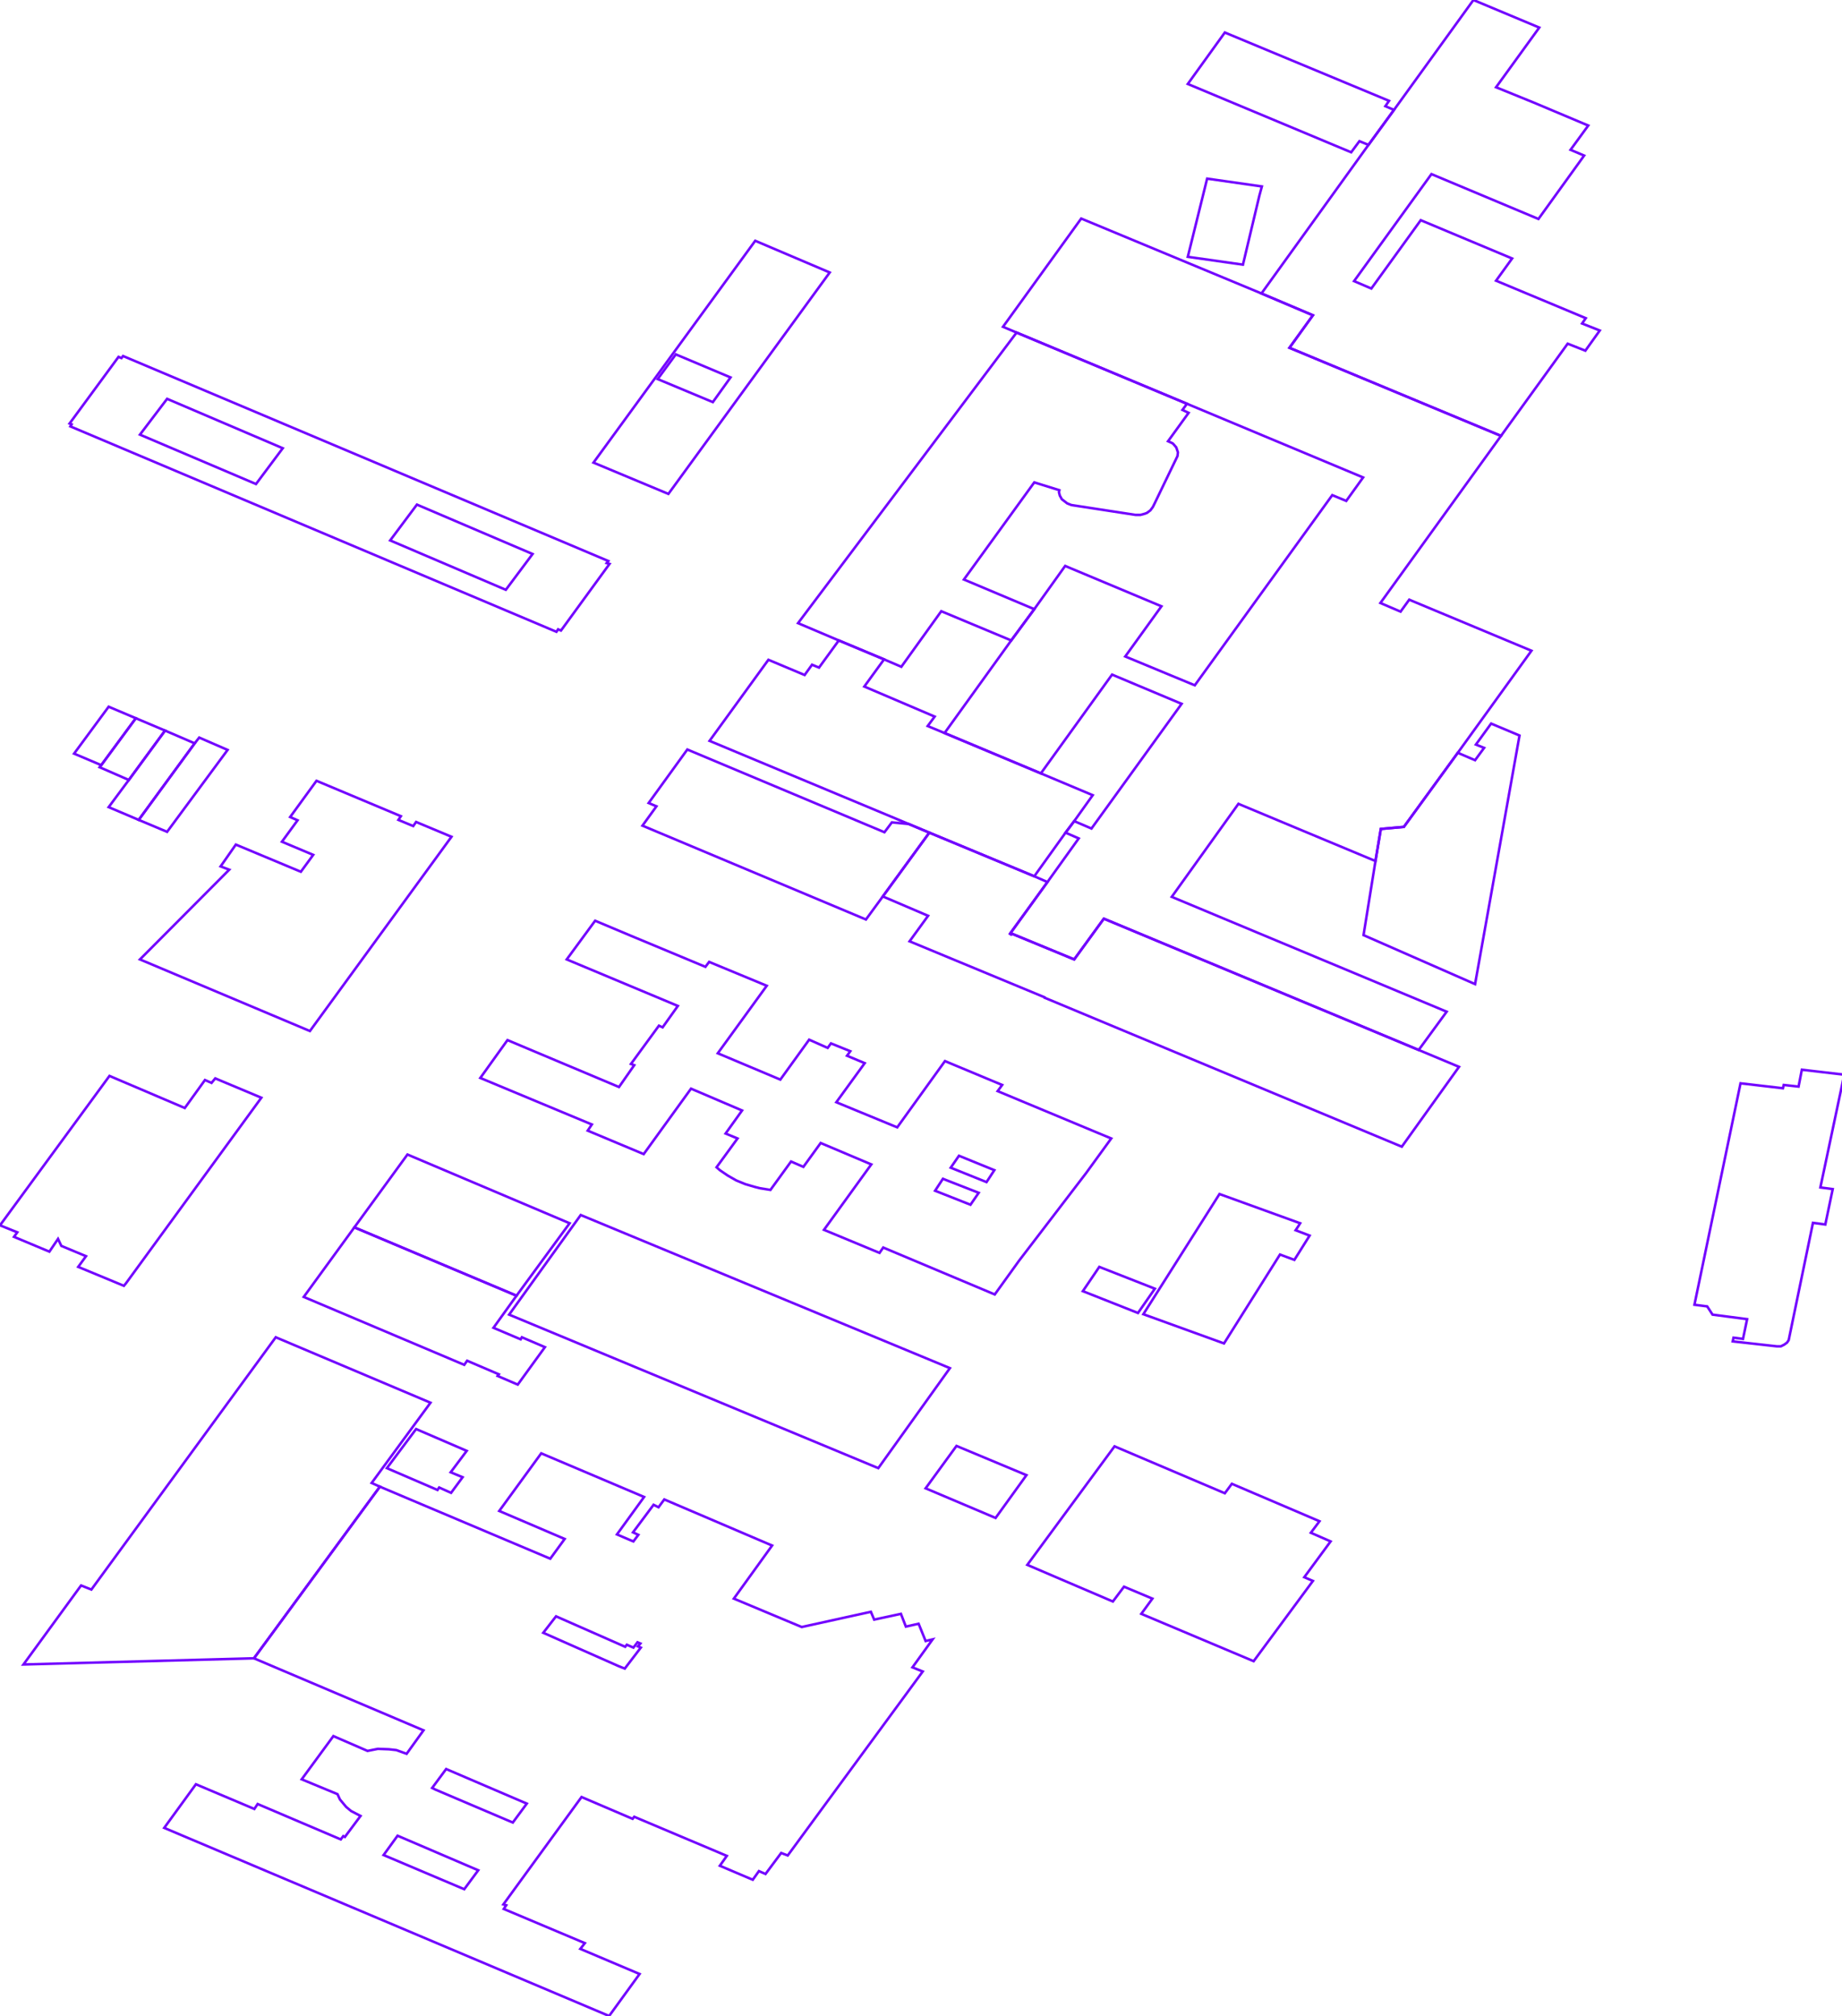 <?xml version="1.0" encoding="iso-8859-1" standalone="no"?>
<!DOCTYPE svg PUBLIC "-//W3C//DTD SVG 1.0//EN" "http://www.w3.org/TR/2001/REC-SVG-20010904/DTD/svg10.dtd">
<svg xmlns="http://www.w3.org/2000/svg" width="731" height="800">
<path style="fill:rgb(255, 0, 0);fill-opacity:0;fill-rule:evenodd;stroke:rgb(114, 0, 255);stroke-width:1;" d="M 65.169, 725.357 L 77.746, 708.044 L 100.939, 717.844 L 102.246, 715.884 L 135.239, 729.931 L 136.219, 728.624 L 136.872, 728.951 L 143.079, 720.621 L 139.322, 718.661 L 137.362, 717.027 L 134.912, 714.087 L 133.932, 711.964 L 119.722, 706.084 L 132.299, 688.934 L 145.855, 694.814 L 149.939, 693.998 L 154.349, 694.161 L 157.289, 694.488 L 161.372, 695.958 L 168.069, 686.648 L 100.776, 658.065 L 150.755, 589.955 L 218.375, 618.538 L 224.091, 610.698 L 198.122, 599.592 L 214.782, 576.725 L 255.615, 594.038 L 244.835, 608.902 L 250.551, 611.352 L 251.368, 611.678 L 253.328, 609.065 L 251.205, 608.085 L 259.371, 597.142 L 261.331, 598.122 L 263.618, 595.018 L 306.411, 613.312 L 291.221, 634.381 L 318.171, 645.651 L 345.61, 639.608 L 346.917, 642.711 L 357.534, 640.425 L 359.494, 645.488 L 364.557, 644.345 L 367.334, 651.205 L 370.11, 650.551 L 362.107, 661.658 L 366.19, 663.291 L 312.617, 736.301 L 310.004, 735.321 L 303.797, 743.65 L 301.184, 742.507 L 298.734, 745.937 L 285.668, 740.384 L 288.444, 736.464 L 251.695, 720.947 L 251.041, 721.764 L 230.788, 713.107 L 199.755, 755.737 L 200.898, 756.064 L 199.918, 757.534 L 232.095, 771.09 L 230.298, 773.377 L 253.818, 783.34 L 241.731, 800 L 65.169, 725.357 z M 215.598, 647.938 L 245.488, 661.168 L 247.938, 662.148 L 254.308, 653.818 L 253.165, 653.328 L 254.145, 652.185 L 253.001, 651.695 L 251.368, 653.818 L 248.755, 652.675 L 248.101, 653.491 L 220.661, 641.405 L 215.598, 647.938 z M 171.499, 709.514 L 172.805, 710.167 L 203.512, 723.234 L 209.065, 715.721 L 177.052, 702.001 L 171.499, 709.514 z M 152.225, 736.137 L 184.238, 749.694 L 189.792, 742.18 L 157.779, 728.461 L 152.225, 736.137 z "/>
<path style="fill:rgb(0, 255, 0);fill-opacity:0;fill-rule:evenodd;stroke:rgb(114, 0, 255);stroke-width:1;" d="M 374.847, 290.894 L 401.307, 254.145 L 410.453, 241.731 L 422.703, 224.581 L 460.923, 240.588 L 446.55, 260.514 L 474.153, 271.948 L 528.706, 196.488 L 534.259, 198.775 L 540.955, 189.465 L 471.049, 160.229 L 403.43, 131.972 L 398.04, 129.686 L 429.073, 86.729 L 500.612, 116.456 L 521.029, 125.112 L 511.719, 138.016 L 595.672, 172.969 L 547.815, 239.281 L 555.819, 242.711 L 559.249, 237.975 L 607.758, 258.228 L 578.522, 298.734 L 557.125, 328.134 L 547.979, 328.951 L 545.855, 341.69 L 491.466, 318.987 L 465.006, 355.9 L 574.112, 401.47 L 563.005, 416.66 L 438.056, 364.557 L 426.296, 380.727 L 400.98, 370.274 L 415.68, 350.02 L 428.093, 332.707 L 422.866, 330.421 L 426.296, 325.847 L 433.156, 328.787 L 468.926, 279.298 L 441.323, 267.701 L 413.067, 306.901 L 374.847, 290.894 z "/>
<path style="fill:rgb(0, 0, 255);fill-opacity:0;fill-rule:evenodd;stroke:rgb(114, 0, 255);stroke-width:1;" d="M 190.608, 427.766 L 201.388, 412.74 L 245.651, 431.36 L 251.695, 422.703 L 250.388, 422.213 L 261.494, 407.023 L 262.964, 407.677 L 269.008, 399.183 L 224.908, 380.727 L 236.178, 365.374 L 250.551, 371.417 L 279.951, 383.667 L 281.421, 381.707 L 304.287, 391.18 L 284.851, 417.967 L 309.677, 428.42 L 321.111, 412.577 L 328.461, 415.843 L 329.767, 414.047 L 337.444, 417.15 L 336.137, 418.947 L 343.16, 421.886 L 331.891, 437.403 L 356.064, 447.366 L 375.01, 421.07 L 397.713, 430.543 L 395.917, 432.993 L 440.996, 451.776 L 431.033, 465.496 L 404.41, 500.286 L 394.773, 513.679 L 350.51, 495.059 L 349.04, 497.183 L 326.991, 488.036 L 345.774, 462.066 L 325.684, 453.573 L 318.824, 463.046 L 313.924, 460.923 L 305.757, 472.193 L 301.674, 471.539 L 299.714, 471.049 L 295.794, 469.906 L 292.201, 468.436 L 288.771, 466.476 L 285.668, 464.353 L 284.361, 463.209 L 292.691, 451.776 L 287.954, 449.816 L 294.488, 440.67 L 274.234, 432.013 L 255.451, 457.983 L 233.238, 448.673 L 234.871, 446.223 L 190.608, 427.766 z M 377.297, 463.373 L 391.507, 469.089 L 394.61, 464.353 L 380.563, 458.636 L 377.297, 463.373 z M 371.09, 472.519 L 385.137, 478.073 L 388.403, 473.336 L 374.194, 467.783 L 371.09, 472.519 z "/>
<path style="fill:rgb(255, 255, 0);fill-opacity:0;fill-rule:evenodd;stroke:rgb(114, 0, 255);stroke-width:1;" d="M 316.701, 247.285 L 403.43, 131.972 L 471.049, 160.229 L 469.253, 162.679 L 471.703, 163.822 L 463.536, 175.092 L 465.333, 175.909 L 465.823, 176.399 L 466.803, 177.542 L 467.456, 179.502 L 467.293, 180.972 L 458.146, 199.918 L 457.493, 201.225 L 456.513, 202.532 L 455.206, 203.512 L 454.39, 203.838 L 452.593, 204.328 L 450.633, 204.328 L 425.153, 200.408 L 423.52, 199.755 L 422.05, 198.612 L 421.396, 198.122 L 420.58, 196.652 L 420.253, 195.345 L 420.416, 194.528 L 410.453, 191.425 L 382.523, 229.971 L 410.453, 241.731 L 401.307, 254.145 L 373.54, 242.548 L 357.697, 264.598 L 350.837, 261.658 L 332.871, 254.145 L 316.701, 247.285 z "/>
<path style="fill:rgb(255, 0, 0);fill-opacity:0;fill-rule:evenodd;stroke:rgb(114, 0, 255);stroke-width:1;" d="M 350.347, 355.737 L 368.804, 330.421 L 410.453, 347.734 L 415.68, 350.02 L 400.817, 370.6 L 401.633, 371.09 L 400.98, 370.274 L 426.296, 380.727 L 438.056, 364.557 L 563.005, 416.66 L 579.012, 423.356 L 556.309, 455.043 L 414.537, 395.917 L 414.537, 395.753 L 360.964, 373.54 L 368.314, 363.414 L 350.347, 355.737 z "/>
<path style="fill:rgb(0, 255, 0);fill-opacity:0;fill-rule:evenodd;stroke:rgb(114, 0, 255);stroke-width:1;" d="M 202.042, 521.682 L 230.461, 482.156 L 376.97, 542.915 L 348.55, 582.605 L 202.042, 521.682 z "/>
<path style="fill:rgb(0, 0, 255);fill-opacity:0;fill-rule:evenodd;stroke:rgb(114, 0, 255);stroke-width:1;" d="M 281.584, 293.998 L 304.941, 261.821 L 319.314, 267.864 L 322.254, 263.781 L 325.031, 264.924 L 332.871, 254.145 L 350.837, 261.658 L 342.997, 272.438 L 370.927, 284.361 L 368.15, 288.118 L 374.847, 290.894 L 413.067, 306.901 L 433.646, 315.557 L 426.296, 325.847 L 422.866, 330.421 L 410.453, 347.734 L 368.804, 330.421 L 360.637, 326.991 L 281.584, 293.998 z "/>
<path style="fill:rgb(255, 255, 0);fill-opacity:0;fill-rule:evenodd;stroke:rgb(114, 0, 255);stroke-width:1;" d="M 55.533, 380.727 L 90.976, 345.12 L 87.546, 343.814 L 93.589, 335.157 L 119.396, 345.937 L 124.296, 339.241 L 111.882, 334.014 L 118.089, 325.521 L 115.149, 324.214 L 125.602, 309.841 L 159.085, 323.887 L 158.105, 325.357 L 163.985, 327.807 L 165.129, 326.174 L 179.175, 332.054 L 122.989, 409.147 L 55.533, 380.727 z "/>
<path style="fill:rgb(255, 0, 0);fill-opacity:0;fill-rule:evenodd;stroke:rgb(114, 0, 255);stroke-width:1;" d="M 407.677, 620.988 L 442.303, 573.949 L 486.076, 592.568 L 488.853, 588.812 L 523.642, 603.675 L 520.212, 608.248 L 528.052, 611.678 L 517.599, 625.888 L 521.029, 627.358 L 497.509, 659.208 L 452.92, 640.425 L 457.33, 634.381 L 446.06, 629.645 L 441.65, 635.525 L 407.677, 620.988 z "/>
<path style="fill:rgb(0, 255, 0);fill-opacity:0;fill-rule:evenodd;stroke:rgb(114, 0, 255);stroke-width:1;" d="M 672.438, 517.762 L 690.731, 429.89 L 707.554, 431.85 L 707.881, 430.543 L 713.761, 431.196 L 715.067, 424.5 L 731.891, 426.46 L 722.417, 471.213 L 727.317, 471.866 L 724.377, 485.913 L 719.477, 485.259 L 709.841, 531.809 L 709.187, 532.789 L 708.044, 533.606 L 706.737, 534.259 L 705.104, 534.259 L 687.628, 532.299 L 687.954, 530.829 L 691.711, 531.319 L 693.344, 523.479 L 679.624, 521.682 L 677.501, 518.416 L 672.438, 517.762 z "/>
<path style="fill:rgb(0, 0, 255);fill-opacity:0;fill-rule:evenodd;stroke:rgb(114, 0, 255);stroke-width:1;" d="M 541.119, 371.09 L 545.855, 341.69 L 547.979, 328.951 L 557.125, 328.134 L 578.522, 298.734 L 585.382, 301.674 L 588.975, 296.774 L 585.708, 295.468 L 591.752, 287.138 L 603.022, 291.874 L 585.382, 390.527 L 541.119, 371.09 z "/>
<path style="fill:rgb(255, 255, 0);fill-opacity:0;fill-rule:evenodd;stroke:rgb(114, 0, 255);stroke-width:1;" d="M 254.961, 327.644 L 260.514, 319.967 L 257.411, 318.661 L 272.764, 297.428 L 351, 330.257 L 353.94, 326.337 L 360.637, 326.991 L 368.804, 330.421 L 350.347, 355.737 L 343.65, 364.884 L 254.961, 327.644 z "/>
<path style="fill:rgb(255, 0, 0);fill-opacity:0;fill-rule:evenodd;stroke:rgb(114, 0, 255);stroke-width:1;" d="M 235.525, 183.585 L 299.714, 95.549 L 329.277, 108.126 L 265.251, 195.998 L 235.525, 183.585 z "/>
<path style="fill:rgb(0, 255, 0);fill-opacity:0;fill-rule:evenodd;stroke:rgb(114, 0, 255);stroke-width:1;" d="M 120.539, 514.659 L 140.629, 487.056 L 204.982, 514.169 L 195.835, 526.909 L 206.615, 531.482 L 207.105, 530.666 L 216.252, 534.586 L 205.472, 549.449 L 197.468, 546.019 L 197.958, 545.365 L 185.382, 539.976 L 184.238, 541.609 L 120.539, 514.659 z "/>
<path style="fill:rgb(0, 0, 255);fill-opacity:0;fill-rule:evenodd;stroke:rgb(114, 0, 255);stroke-width:1;" d="M 140.629, 487.056 L 161.699, 458.146 L 226.051, 485.423 L 204.982, 514.169 L 140.629, 487.056 z "/>
<path style="fill:rgb(255, 255, 0);fill-opacity:0;fill-rule:evenodd;stroke:rgb(114, 0, 255);stroke-width:1;" d="M 453.736, 521.519 L 483.953, 473.826 L 515.966, 485.423 L 515.149, 486.729 L 514.169, 488.199 L 519.722, 490.323 L 513.679, 499.959 L 507.962, 497.836 L 485.749, 533.116 L 453.736, 521.519 z "/>
<path style="fill:rgb(255, 0, 0);fill-opacity:0;fill-rule:evenodd;stroke:rgb(114, 0, 255);stroke-width:1;" d="M 55.533, 172.479 L 66.313, 158.269 L 112.209, 177.869 L 101.592, 192.078 L 55.533, 172.479 z "/>
<path style="fill:rgb(0, 255, 0);fill-opacity:0;fill-rule:evenodd;stroke:rgb(114, 0, 255);stroke-width:1;" d="M 154.839, 214.455 L 165.455, 200.245 L 211.352, 219.845 L 200.735, 234.055 L 154.839, 214.455 z "/>
<path style="fill:rgb(0, 0, 255);fill-opacity:0;fill-rule:evenodd;stroke:rgb(114, 0, 255);stroke-width:1;" d="M 471.376, 101.919 L 479.053, 70.886 L 500.776, 73.989 L 499.796, 77.583 L 493.263, 105.022 L 471.376, 101.919 z "/>
<path style="fill:rgb(255, 255, 0);fill-opacity:0;fill-rule:evenodd;stroke:rgb(114, 0, 255);stroke-width:1;" d="M 367.334, 590.608 L 379.584, 573.785 L 407.35, 585.382 L 395.1, 602.368 L 367.334, 590.608 z "/>
<path style="fill:rgb(255, 0, 0);fill-opacity:0;fill-rule:evenodd;stroke:rgb(114, 0, 255);stroke-width:1;" d="M 55.043, 325.357 L 77.256, 294.978 L 79.053, 292.691 L 90.323, 297.591 L 66.313, 330.094 L 55.043, 325.357 z "/>
<path style="fill:rgb(0, 255, 0);fill-opacity:0;fill-rule:evenodd;stroke:rgb(114, 0, 255);stroke-width:1;" d="M 43.12, 320.294 L 51.123, 309.514 L 65.496, 289.914 L 77.256, 294.978 L 55.043, 325.357 L 43.12, 320.294 z "/>
<path style="fill:rgb(0, 0, 255);fill-opacity:0;fill-rule:evenodd;stroke:rgb(114, 0, 255);stroke-width:1;" d="M 153.532, 582.605 L 165.129, 567.089 L 185.218, 575.745 L 178.849, 584.238 L 183.585, 586.198 L 179.012, 592.405 L 174.275, 590.282 L 173.622, 591.262 L 153.532, 582.605 z "/>
<path style="fill:rgb(255, 255, 0);fill-opacity:0;fill-rule:evenodd;stroke:rgb(114, 0, 255);stroke-width:1;" d="M 39.526, 304.451 L 40.18, 303.634 L 53.9, 285.014 L 65.496, 289.914 L 51.123, 309.514 L 39.526, 304.451 z "/>
<path style="fill:rgb(255, 0, 0);fill-opacity:0;fill-rule:evenodd;stroke:rgb(114, 0, 255);stroke-width:1;" d="M 261.004, 150.429 L 268.191, 140.629 L 289.914, 149.775 L 282.891, 159.575 L 261.004, 150.429 z "/>
<path style="fill:rgb(0, 255, 0);fill-opacity:0;fill-rule:evenodd;stroke:rgb(114, 0, 255);stroke-width:1;" d="M 429.726, 512.372 L 436.26, 502.736 L 458.31, 511.392 L 451.613, 521.029 L 429.726, 512.372 z "/>
<path style="fill:rgb(0, 0, 255);fill-opacity:0;fill-rule:evenodd;stroke:rgb(114, 0, 255);stroke-width:1;" d="M 9.31, 660.514 L 32.176, 629.155 L 36.26, 630.788 L 109.432, 530.666 L 170.845, 556.635 L 147.489, 588.485 L 150.755, 589.955 L 100.776, 658.065 L 9.31, 660.514 z "/>
<path style="fill:rgb(255, 255, 0);fill-opacity:0;fill-rule:evenodd;stroke:rgb(114, 0, 255);stroke-width:1;" d="M 0, 486.239 L 43.446, 426.95 L 73.336, 439.69 L 81.339, 428.583 L 83.953, 429.726 L 85.423, 427.93 L 103.716, 435.606 L 49.98, 509.269 L 49.163, 510.249 L 31.033, 502.736 L 34.136, 498.489 L 24.337, 494.406 L 23.03, 491.629 L 19.6, 496.693 L 5.553, 490.813 L 6.86, 489.016 L 0, 486.239 z "/>
<path style="fill:rgb(255, 0, 0);fill-opacity:0;fill-rule:evenodd;stroke:rgb(114, 0, 255);stroke-width:1;" d="M 29.4, 299.061 L 43.12, 280.441 L 53.9, 285.014 L 40.18, 303.634 L 29.4, 299.061 z "/>
<path style="fill:rgb(0, 255, 0);fill-opacity:0;fill-rule:evenodd;stroke:rgb(114, 0, 255);stroke-width:1;" d="M 500.612, 116.456 L 543.079, 57.493 L 553.205, 43.61 L 584.728, 0 L 610.862, 10.943 L 593.712, 34.626 L 608.575, 40.67 L 630.298, 49.816 L 623.275, 59.453 L 628.665, 61.739 L 610.535, 86.893 L 568.069, 69.089 L 537.362, 111.556 L 544.222, 114.496 L 563.822, 87.383 L 600.082, 102.572 L 593.712, 111.392 L 629.318, 126.256 L 627.848, 128.379 L 634.871, 131.156 L 629.155, 139.159 L 622.131, 136.382 L 595.672, 172.969 L 511.719, 138.016 L 521.029, 125.112 L 500.612, 116.456 z "/>
<path style="fill:rgb(0, 0, 255);fill-opacity:0;fill-rule:evenodd;stroke:rgb(114, 0, 255);stroke-width:1;" d="M 471.376, 33.32 L 486.076, 12.903 L 551.245, 40.016 L 549.775, 42.14 L 553.205, 43.61 L 543.079, 57.493 L 539.486, 56.023 L 536.219, 60.433 L 471.376, 33.32 z "/>
<path style="fill:rgb(255, 255, 0);fill-opacity:0;fill-rule:evenodd;stroke:rgb(114, 0, 255);stroke-width:1;" d="M 27.603, 168.069 L 47.04, 141.609 L 48.183, 142.099 L 48.836, 141.282 L 241.405, 222.621 L 240.751, 223.438 L 241.895, 223.765 L 222.621, 250.225 L 221.478, 249.735 L 220.825, 250.715 L 27.93, 169.212 L 28.42, 168.395 L 27.603, 168.069 z "/>
</svg>